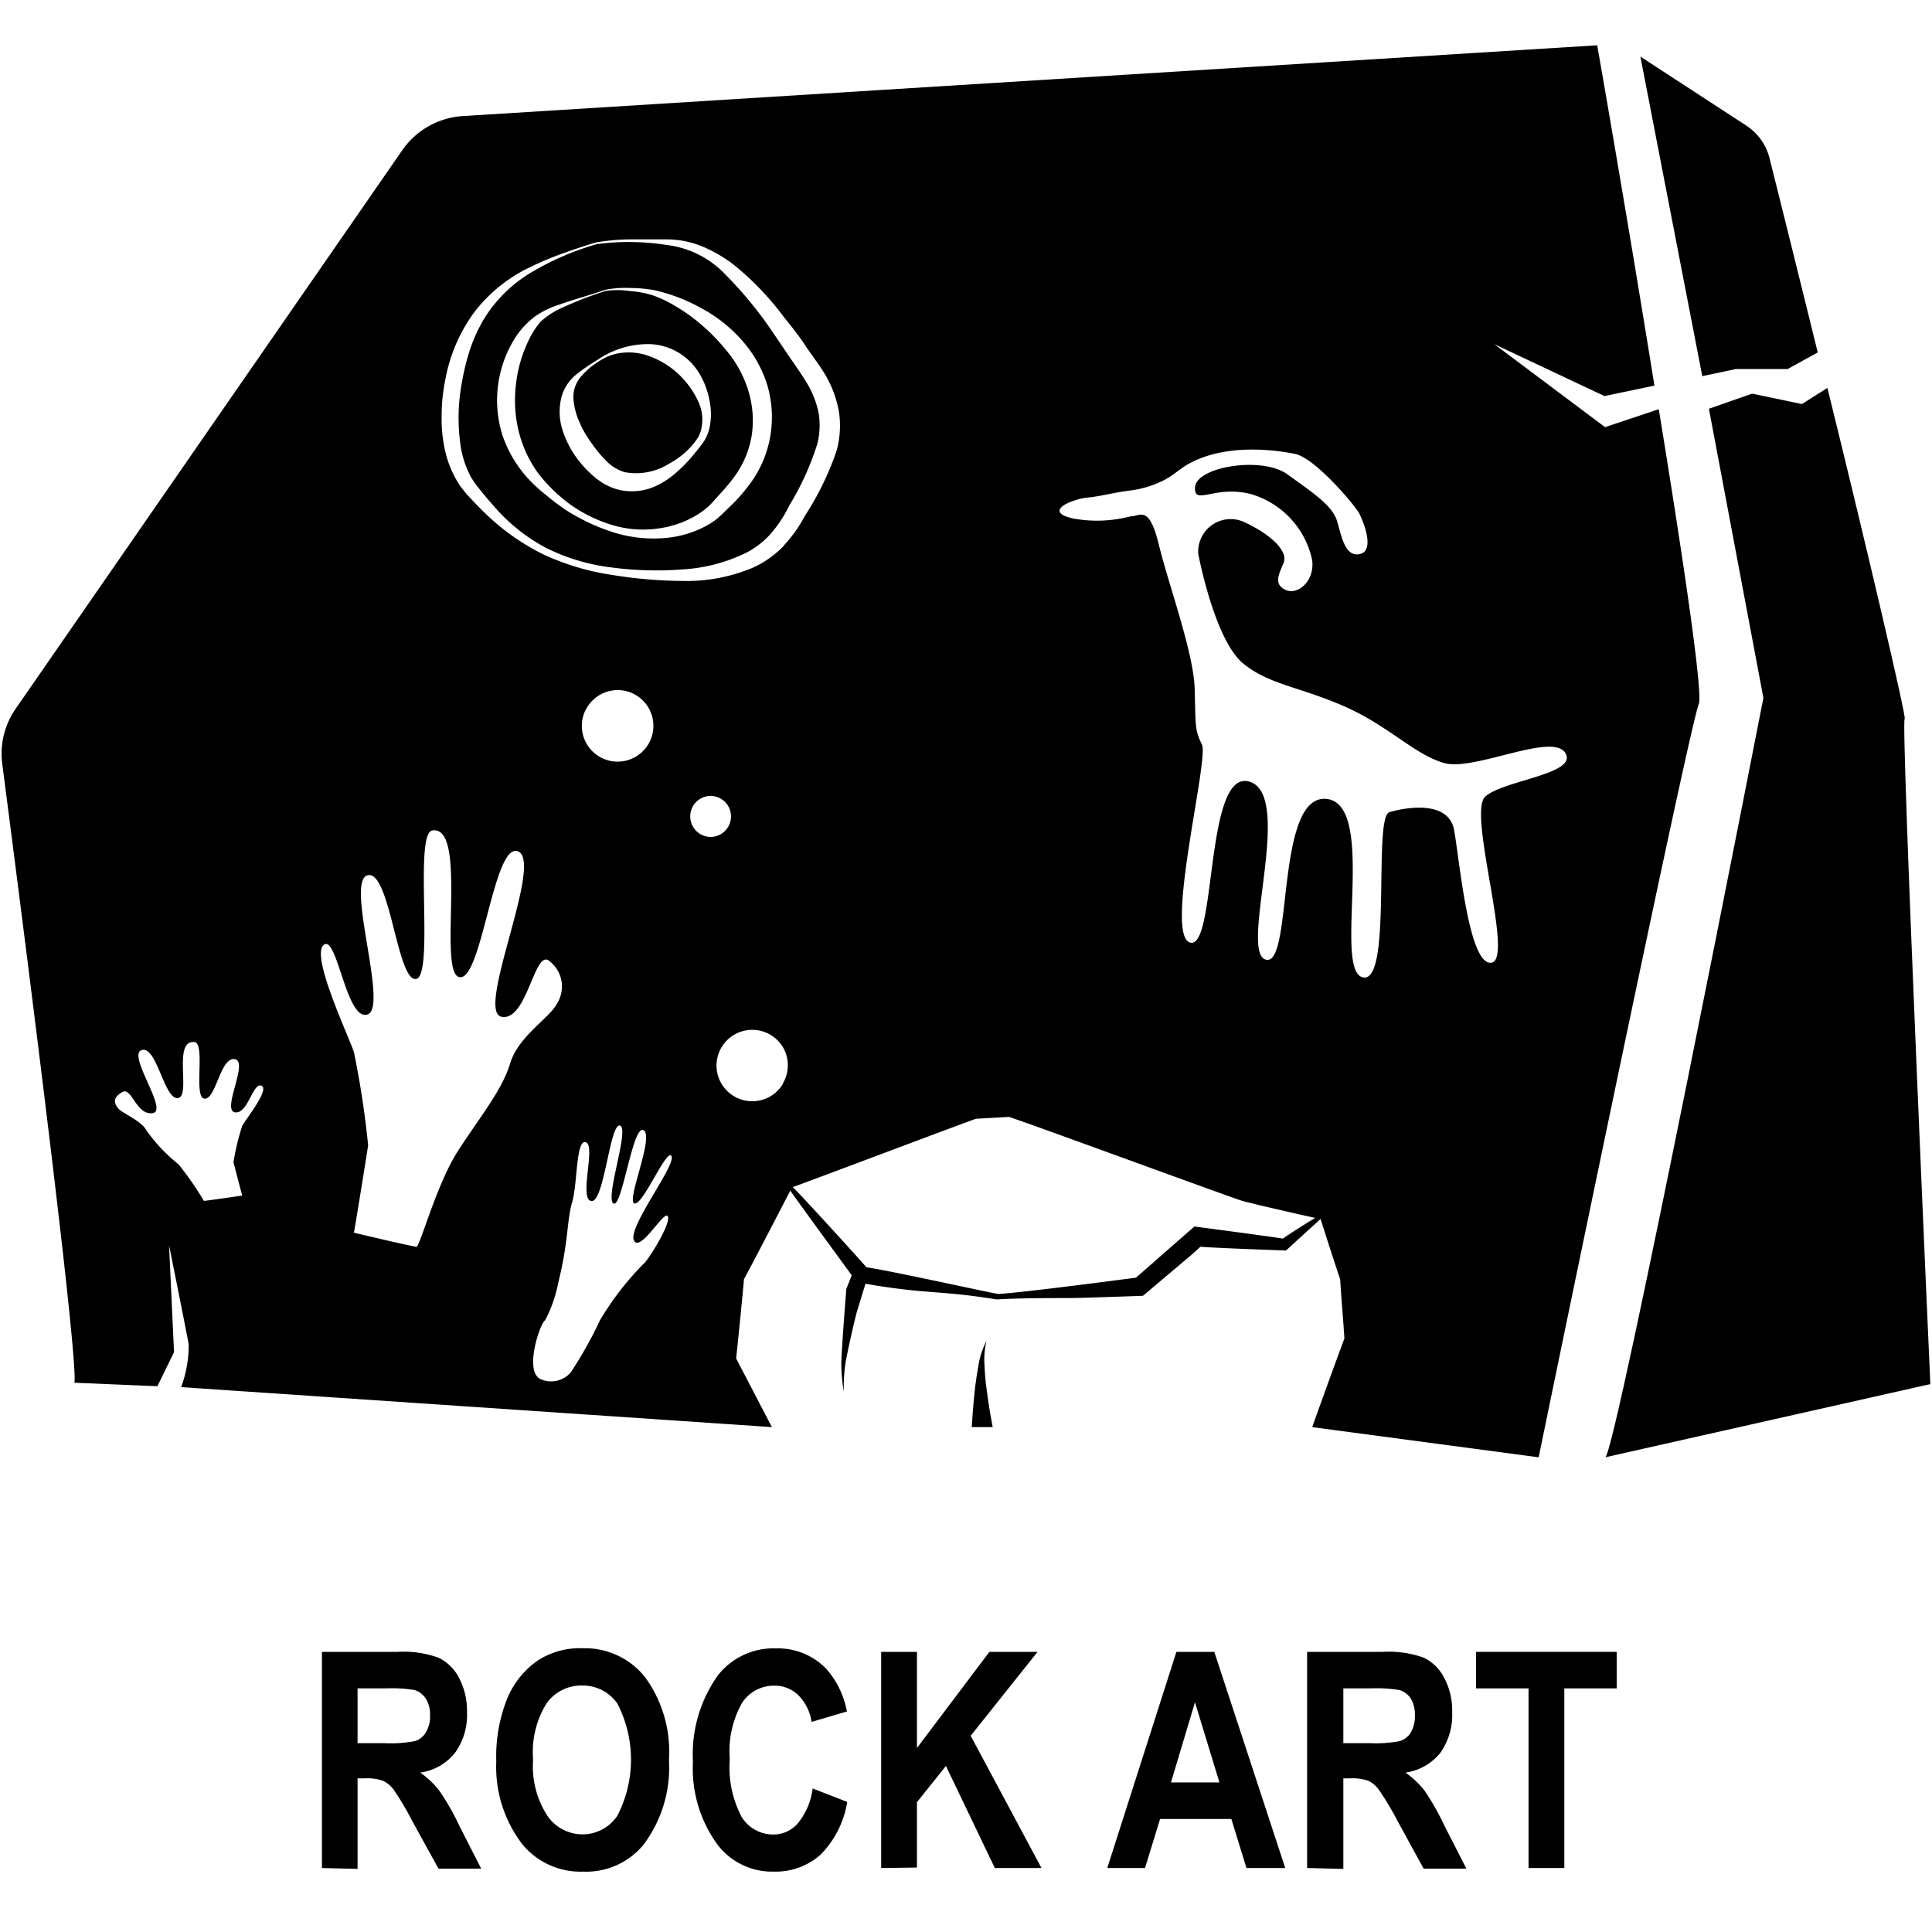 <svg id="Layer_1" data-name="Layer 1" xmlns="http://www.w3.org/2000/svg" width="128" height="128" viewBox="0 0 128 128"><title>Artboard 118</title><path d="M21.33,123.76V109.44h5a6.82,6.82,0,0,1,2.73.39,3,3,0,0,1,1.35,1.33,4.68,4.68,0,0,1,.53,2.28,4.27,4.27,0,0,1-.81,2.71,3.6,3.6,0,0,1-2.29,1.29,5.76,5.76,0,0,1,1.26,1.19A16.22,16.22,0,0,1,30.45,121l1.43,2.8H29.05l-1.72-3.12a18.88,18.88,0,0,0-1.25-2.11,1.89,1.89,0,0,0-.71-.59,3.15,3.15,0,0,0-1.19-.16h-.49v6Zm2.36-8.27h1.76a8.45,8.45,0,0,0,2.05-.14,1.27,1.27,0,0,0,.71-.57,2,2,0,0,0,.28-1.14,1.91,1.91,0,0,0-.28-1.1,1.35,1.35,0,0,0-.74-.57,9.37,9.37,0,0,0-1.92-.11H23.69Z"/><path d="M32.88,116.69a10.29,10.29,0,0,1,.75-4.22,5.77,5.77,0,0,1,2-2.46,5.17,5.17,0,0,1,3-.81,5.09,5.09,0,0,1,4.11,1.92,8.38,8.38,0,0,1,1.58,5.48,8.52,8.52,0,0,1-1.68,5.61,4.91,4.91,0,0,1-4,1.79,5,5,0,0,1-4-1.77A8.41,8.41,0,0,1,32.88,116.69Zm2.44-.1a6,6,0,0,0,.94,3.7,2.81,2.81,0,0,0,2.33,1.24,2.77,2.77,0,0,0,2.31-1.23,8.1,8.1,0,0,0,0-7.44,2.79,2.79,0,0,0-2.34-1.19,2.82,2.82,0,0,0-2.36,1.2A6.14,6.14,0,0,0,35.32,116.59Z"/><path d="M53.84,118.49l2.29.89a6.41,6.41,0,0,1-1.78,3.51A4.48,4.48,0,0,1,51.27,124a4.55,4.55,0,0,1-3.72-1.77,8.55,8.55,0,0,1-1.64-5.51A9,9,0,0,1,47.56,111a4.68,4.68,0,0,1,3.86-1.79,4.46,4.46,0,0,1,3.31,1.34,5.86,5.86,0,0,1,1.38,2.84l-2.34.69a3.17,3.17,0,0,0-.89-1.78,2.24,2.24,0,0,0-1.58-.62,2.51,2.51,0,0,0-2.13,1.13,6.49,6.49,0,0,0-.82,3.74,7,7,0,0,0,.8,3.85,2.45,2.45,0,0,0,2.08,1.14,2.12,2.12,0,0,0,1.62-.73A4.52,4.52,0,0,0,53.84,118.49Z"/><path d="M58.38,123.76V109.44h2.37v6.37l4.8-6.37h3.19L64.31,115,69,123.76H65.91L62.67,117l-1.92,2.4v4.33Z"/><path d="M85.15,123.76H82.58l-1-3.25H76.86l-1,3.25H73.36l4.58-14.32h2.51Zm-4.36-5.67-1.62-5.31-1.59,5.31Z"/><path d="M86.6,123.76V109.44h5a6.91,6.91,0,0,1,2.74.39,3,3,0,0,1,1.34,1.33,4.58,4.58,0,0,1,.53,2.28,4.32,4.32,0,0,1-.8,2.71,3.62,3.62,0,0,1-2.29,1.29,6.25,6.25,0,0,1,1.26,1.19A17.46,17.46,0,0,1,95.72,121l1.43,2.8H94.32l-1.71-3.12a20,20,0,0,0-1.26-2.11,1.87,1.87,0,0,0-.7-.59,3.21,3.21,0,0,0-1.2-.16H89v6ZM89,115.49h1.75a8.45,8.45,0,0,0,2-.14,1.29,1.29,0,0,0,.72-.57,2.14,2.14,0,0,0,.27-1.14,2,2,0,0,0-.27-1.1,1.37,1.37,0,0,0-.75-.57,9.37,9.37,0,0,0-1.92-.11H89Z"/><path d="M101.27,123.76v-11.9H97.79v-2.42h9.32v2.42h-3.47v11.9Z"/><path d="M65.23,90.52a5.28,5.28,0,0,1,.13-1.68,5.25,5.25,0,0,0-.54,1.65c-.1.58-.19,1.15-.25,1.73-.08.78-.14,1.55-.19,2.33h1.39c-.15-.77-.28-1.56-.38-2.34A15.84,15.84,0,0,1,65.23,90.52Z"/><path d="M109.9,27.11l-3.56,1.19L99,22.8l7.3,3.44,3.31-.69C107.82,14.4,105.82,3,105.82,3L30.66,7.69a5.29,5.29,0,0,0-4,2.25l-25.61,37a5.21,5.21,0,0,0-.9,3.67c1.07,8.25,5.07,39.23,4.78,41l5.5.23,1.1-2.26-.33-7.08s1.21,6,1.3,6.57A7.86,7.86,0,0,1,12,91.9l39.14,2.65S49.24,90.9,48.77,90c.1-.88.45-4.38.52-5.25.55-1,2.86-5.46,3.07-5.87.25.39,4.07,5.61,4.07,5.61l-.36.91s-.35,4.41-.33,5a10.88,10.88,0,0,0,.17,1.81A10.63,10.63,0,0,1,56,90.41c.08-.59.61-2.93.77-3.5l.57-1.86a41.29,41.29,0,0,0,4.15.53c.76.06,1.53.12,2.28.2s1.51.19,2.26.31h0C67.68,86,69.25,86,70.83,86c.78,0,4.89-.15,4.89-.15l.16-.13,2.9-2.45c.26-.21.5-.44.75-.67,1.1.09,5.67.25,5.67.25l2.29-2.09c.43,1.35.86,2.69,1.3,4,.08,1.31.2,2.62.28,3.92-.38,1-1.8,4.92-2.13,5.87l15,2s9.94-48.3,10.61-49.91C112.84,45.9,111.48,36.81,109.9,27.11ZM16.05,74.59A15.33,15.33,0,0,0,15.47,77s.34,1.34.58,2.21c0,0-2.39.35-2.54.35a22.22,22.22,0,0,0-1.67-2.41,11.14,11.14,0,0,1-2.12-2.23c-.34-.68-1.61-1.14-1.9-1.5s-.33-.72.29-1.07.91,1.55,2,1.4-1.72-3.88-.72-4.18,1.48,3.27,2.39,3.18-.37-3.86,1.1-3.71c.76.07-.09,3.69.67,3.75s1.05-2.77,2-2.62-.86,3.34,0,3.52,1.2-2,1.77-1.76S16.28,74.15,16.05,74.59Zm14.28,1.68c-1.41,2.19-2.51,6.33-2.74,6.33s-4.14-.93-4.14-.93c.39-2.27.94-5.79.94-5.79a60.74,60.74,0,0,0-.94-6.17c-.39-1.17-2.89-6.41-2-7.11s1.49,5.08,2.9,4.61-1.49-8.83,0-9.22,1.95,7,3.2,6.87-.15-9.64,1.09-9.84c2.41-.39.32,9.48,1.81,9.72s2.26-9.1,3.9-8.32S31.5,67,33.22,67.36s2.19-4.61,3.2-3.67a2.12,2.12,0,0,1,.47,2.82c-.47.93-2.55,2.14-3.09,3.94S31.73,74.09,30.33,76.27ZM42,82.18c.42.85,2.06-2.12,2.25-1.58s-1.34,2.92-1.58,3.1a19.43,19.43,0,0,0-2.92,3.77,26.56,26.56,0,0,1-1.94,3.46,1.72,1.72,0,0,1-2,.44c-1.09-.5-.06-3.66.31-3.9A9.14,9.14,0,0,0,37,84.92c.67-2.68.55-4.07.91-5.29s.24-4.19.91-3.95-.49,3.77.36,3.89,1.22-5.16,1.89-5-1,4.79-.43,5.16,1.28-5.28,2-4.85-1.16,4.67-.61,4.85S44.19,76,44.49,76.6,41.57,81.33,42,82.18ZM38.55,48.09a2.25,2.25,0,0,1,.32-1.18,2.37,2.37,0,0,1,2.05-1.19,2.37,2.37,0,1,1,0,4.74,2.36,2.36,0,0,1-2.05-1.18A2.31,2.31,0,0,1,38.55,48.09Zm7.34,6.64a1.36,1.36,0,0,1,1.18-2,1.36,1.36,0,1,1,0,2.72A1.36,1.36,0,0,1,45.89,54.73Zm6,17.05a2.37,2.37,0,0,1-4.42-1.18,2.41,2.41,0,0,1,.32-1.19,2.37,2.37,0,0,1,4.1,0A2.39,2.39,0,0,1,51.87,71.78Zm.06-35.64a6.75,6.75,0,0,1-2,1.44,11.31,11.31,0,0,1-4.72.91,30.47,30.47,0,0,1-4.68-.4A16.48,16.48,0,0,1,36,36.73,15.05,15.05,0,0,1,32.14,34c-.29-.27-.56-.55-.83-.84l-.4-.43-.4-.5a6.93,6.93,0,0,1-1-2.28,9.51,9.51,0,0,1-.25-2.43,12,12,0,0,1,.25-2.4,10.82,10.82,0,0,1,1.9-4.42,10.14,10.14,0,0,1,3.71-3,21.47,21.47,0,0,1,2.16-.91c.73-.26,1.46-.51,2.21-.73a14.19,14.19,0,0,1,2.33-.2c.78,0,1.56,0,2.34,0a6.22,6.22,0,0,1,2.35.46,9.26,9.26,0,0,1,2.09,1.21A19.13,19.13,0,0,1,51.93,21c.49.61,1,1.24,1.41,1.87s.91,1.24,1.36,2a7.36,7.36,0,0,1,.88,2.4,6.21,6.21,0,0,1-.15,2.58,19.25,19.25,0,0,1-2.1,4.32A9,9,0,0,1,51.93,36.14ZM85,82.06c-.91-.15-5.87-.8-5.87-.8l-3.87,3.39s-7.56,1-9.12,1.08c-.74-.12-7.29-1.57-8.74-1.77-.37-.45-4.52-5-4.88-5.31,1-.35,11.66-4.38,12.15-4.53L66.85,74c1.14.35,14.87,5.4,15.48,5.57s3.82.91,4.81,1.12C86.84,80.86,85.37,81.78,85,82.06ZM98.4,52.78c-1.19,1.08,1.93,10.75.42,11S96.7,57,96.34,55s-3.19-1.52-4.29-1.19.22,11.44-1.77,10.94,1-11.51-2.41-11.82-2.18,11.13-4,10.65,1.9-10.87-1.08-11.79-2.17,11.08-3.93,10.66,1.26-12.16.77-13.13-.41-1.29-.48-3.69-1.72-6.86-2.37-9.53-1.21-1.9-1.88-1.89a8.77,8.77,0,0,1-3.81.14c-2.05-.46-.07-1.29,1-1.39.86-.08,1.68-.33,2.85-.47a6.8,6.8,0,0,0,2.2-.69c.56-.29,1.08-.76,1.49-1,2.48-1.45,5.81-1,7.16-.73s4,3.44,4.26,3.94,1.06,2.44.07,2.69-1.23-1.12-1.53-2.16S87,32.66,85.3,31.43s-6-.5-6.12.82,1.31-.16,3.75.5a5.81,5.81,0,0,1,4,4.34c.2,1.37-.93,2.36-1.74,2s-.49-1-.15-1.79-.89-1.93-2.65-2.73a2.15,2.15,0,0,0-3,2.14c.23,1.17,1.28,5.89,3,7.27S86,45.47,89,46.77s4.73,3.25,6.71,3.79,7.15-2.07,8-.67S99.59,51.69,98.4,52.78Z"/><path d="M54.25,27.44a6.17,6.17,0,0,0-.72-1.94c-.35-.6-.82-1.26-1.25-1.89L51,21.72a26.46,26.46,0,0,0-2.9-3.49,6.42,6.42,0,0,0-3.93-2,16.19,16.19,0,0,0-4.61-.06A18.3,18.3,0,0,0,35.28,18a9.23,9.23,0,0,0-3.21,3.12,10.81,10.81,0,0,0-.92,2,16,16,0,0,0-.54,2.17,12.77,12.77,0,0,0-.07,4.4,6.39,6.39,0,0,0,.71,2l.3.44.36.45c.24.29.48.59.74.87a11.89,11.89,0,0,0,3.53,2.85,13.3,13.3,0,0,0,4.37,1.3,22,22,0,0,0,2.3.18,21.82,21.82,0,0,0,2.29-.05,11.07,11.07,0,0,0,4.3-1.11,5.64,5.64,0,0,0,1.67-1.31,8.75,8.75,0,0,0,1.19-1.83,18.6,18.6,0,0,0,1.85-4.07A5.17,5.17,0,0,0,54.25,27.44ZM51,29.09a7.4,7.4,0,0,1-1.47,3.17,10.55,10.55,0,0,1-1.13,1.26l-.58.57-.35.31-.37.26a6.94,6.94,0,0,1-3.27,1,8.81,8.81,0,0,1-3.31-.43,13.52,13.52,0,0,1-3-1.42,15.56,15.56,0,0,1-1.33-1A10.12,10.12,0,0,1,35,31.72a8.14,8.14,0,0,1-1.73-2.94,7.74,7.74,0,0,1,1-6.61,5.64,5.64,0,0,1,1.21-1.23A5.87,5.87,0,0,1,37,20.2c1-.36,2.08-.64,3.1-1a7,7,0,0,1,1.64-.12,9.18,9.18,0,0,1,1.64.15,11.78,11.78,0,0,1,3.11,1.2,9.71,9.71,0,0,1,2.65,2.1,8.07,8.07,0,0,1,1.7,3A7.56,7.56,0,0,1,51,29.09Z"/><path d="M48.2,23.31A13.16,13.16,0,0,0,46,21.13a11.53,11.53,0,0,0-1.31-.88,7.5,7.5,0,0,0-1.43-.68,6.72,6.72,0,0,0-1.56-.29,5.28,5.28,0,0,0-1.59,0,24.35,24.35,0,0,0-3,1.17,5.1,5.1,0,0,0-1.29.86A5.46,5.46,0,0,0,35,22.6a8.83,8.83,0,0,0-.82,2.91,8.59,8.59,0,0,0,.17,3,8,8,0,0,0,1.25,2.77,10.49,10.49,0,0,0,2.26,2.2,9.61,9.61,0,0,0,2.86,1.35,7.12,7.12,0,0,0,3.11.15l.38-.07.37-.1a6.13,6.13,0,0,0,.72-.25,6.32,6.32,0,0,0,1.3-.73l.28-.23.25-.24.54-.6a12.24,12.24,0,0,0,1-1.2,6.36,6.36,0,0,0,1.13-2.69,6.68,6.68,0,0,0-.2-2.91A7.5,7.5,0,0,0,48.2,23.31ZM46.05,30a9.63,9.63,0,0,1-1.25,1.31,5.47,5.47,0,0,1-1.61,1,3.84,3.84,0,0,1-2,.18,3.54,3.54,0,0,1-1-.35,2.56,2.56,0,0,1-.45-.27l-.21-.15-.18-.15a7.11,7.11,0,0,1-1.27-1.41,6.42,6.42,0,0,1-.83-1.73,3.94,3.94,0,0,1-.08-2,3,3,0,0,1,.38-.92,3.37,3.37,0,0,1,.64-.71,15.25,15.25,0,0,1,1.46-1,5.93,5.93,0,0,1,3.46-1,4,4,0,0,1,3.22,1.94A5.24,5.24,0,0,1,47,26.51a4.37,4.37,0,0,1,0,1.87,2.79,2.79,0,0,1-.37.87A9,9,0,0,1,46.05,30Z"/><path d="M46.31,26.71a5.6,5.6,0,0,0-.84-1.37A5.66,5.66,0,0,0,43,23.59a3.89,3.89,0,0,0-1.63-.23,3.31,3.31,0,0,0-1.61.53A5,5,0,0,0,38.45,25,2.08,2.08,0,0,0,38,26.52a4.6,4.6,0,0,0,.4,1.47,6.76,6.76,0,0,0,.78,1.35,8,8,0,0,0,1,1.21,2.84,2.84,0,0,0,1.2.73,4.11,4.11,0,0,0,2.95-.56,5.46,5.46,0,0,0,1.33-1,5.38,5.38,0,0,0,.53-.65,1.81,1.81,0,0,0,.29-.75A2.8,2.8,0,0,0,46.31,26.71Z"/><path d="M115,24.45h3.43l2-1.1c-1.38-5.6-2.62-10.58-3.2-12.89a3.62,3.62,0,0,0-1.55-2.15l-7-4.56,4.1,21.17Z"/><path d="M126.19,47.62c.15,0-2.61-11.75-5.12-21.92l-1.69,1.07-3.3-.69-2.86,1,3.61,19.16S107,96.55,106.35,96.55l21.54-4.85S125.91,47.56,126.19,47.62Z"/></svg>